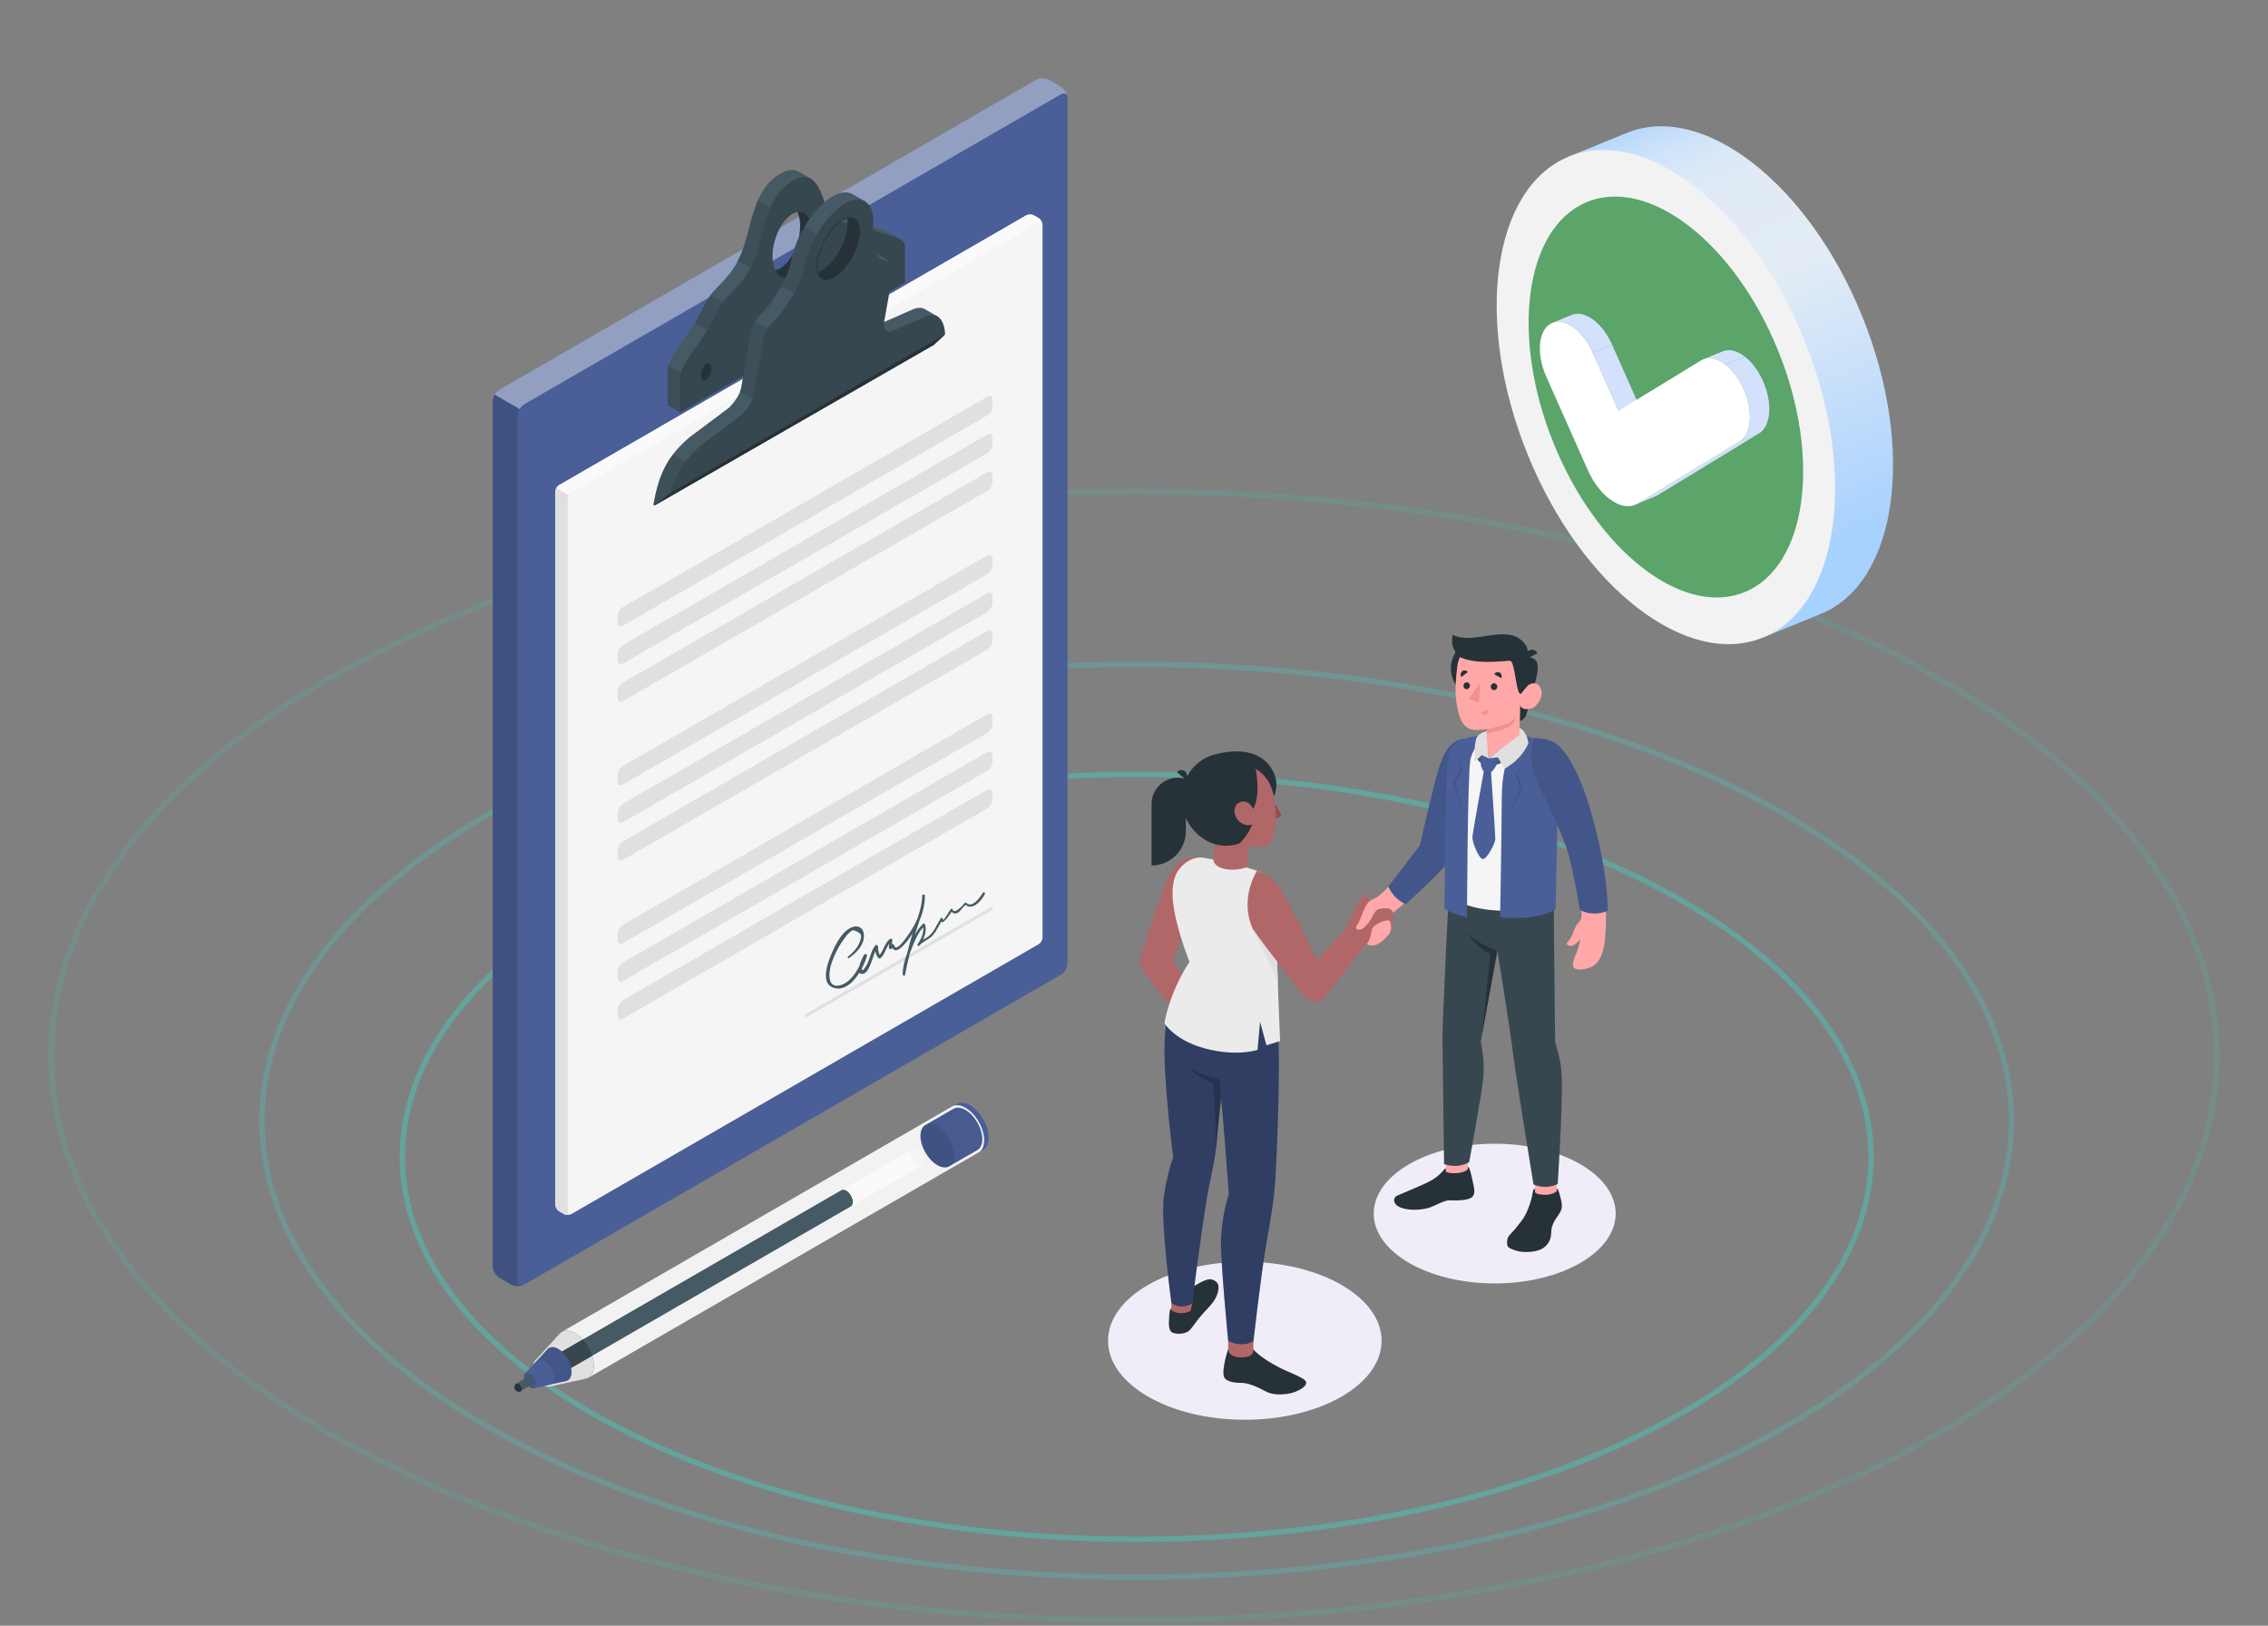 <svg width="420" height="301" viewBox="0 0 420 301" fill="none" xmlns="http://www.w3.org/2000/svg">
<rect x="0" y="0" width="420" height="301" fill="#808080" stroke="none"/>
<path opacity="0.5" d="M306.789 264.171C280.225 278.048 245.377 285 210.501 285C175.625 285 140.776 278.048 114.212 264.171L113.981 264.614L114.212 264.171C87.636 250.288 74.5 232.173 74.5 214.191C74.5 196.208 87.636 178.094 114.211 164.21C140.775 150.334 175.624 143.382 210.5 143.382C245.376 143.382 280.225 150.334 306.789 164.211C333.364 178.094 346.5 196.209 346.5 214.191C346.5 232.173 333.364 250.288 306.789 264.171Z" stroke="#4AC6BB"/>
<path opacity="0.3" d="M325.173 267.161C293.533 283.712 252.03 292 210.501 292C168.971 292 127.468 283.711 95.828 267.161C64.175 250.605 48.5 228.986 48.5 207.5C48.5 186.013 64.175 164.395 95.827 147.838C127.467 131.288 168.97 123 210.5 123C252.03 123 293.533 131.289 325.173 147.839C356.825 164.395 372.5 186.014 372.5 207.5C372.5 228.986 356.825 250.605 325.173 267.161Z" stroke="#4AC6BB"/>
<path opacity="0.2" d="M351.897 269.303C312.739 289.759 261.384 300 210.001 300C158.618 300 107.262 289.758 68.104 269.303C28.934 248.841 9.5 222.104 9.5 195.5C9.5 168.895 28.933 142.158 68.103 121.696C107.261 101.241 158.617 91 210 91C261.383 91 312.739 101.241 351.897 121.697C391.067 142.159 410.5 168.896 410.5 195.5C410.5 222.104 391.067 248.841 351.897 269.303Z" stroke="#4AC6BB"/>
<path d="M230.52 262.869C244.508 262.869 255.848 256.322 255.848 248.245C255.848 240.169 244.508 233.622 230.52 233.622C216.531 233.622 205.191 240.169 205.191 248.245C205.191 256.322 216.531 262.869 230.52 262.869Z" fill="#F1EDF8"/>
<path d="M276.799 237.628C289.171 237.628 299.201 231.837 299.201 224.694C299.201 217.551 289.171 211.761 276.799 211.761C264.426 211.761 254.396 217.551 254.396 224.694C254.396 231.837 264.426 237.628 276.799 237.628Z" fill="#F1EDF8"/>
<path d="M176.148 206.633C176.148 208.847 177.704 211.538 179.622 212.645C180.365 213.077 181.053 213.201 181.617 213.068C181.506 213.188 181.378 213.286 181.241 213.363L182.074 212.889C182.092 212.876 182.104 212.867 182.121 212.859C182.164 212.834 182.202 212.803 182.245 212.774C182.301 212.735 182.352 212.688 182.399 212.641C182.428 212.611 182.458 212.581 182.489 212.547C182.497 212.542 182.502 212.538 182.506 212.53C182.531 212.5 182.562 212.466 182.587 212.427C182.702 212.278 182.796 212.107 182.873 211.91C182.895 211.854 182.916 211.799 182.933 211.743C182.946 211.714 182.954 211.688 182.959 211.658C182.976 211.607 182.988 211.555 182.997 211.504C183.061 211.244 183.091 210.957 183.091 210.642C183.091 208.428 181.536 205.737 179.622 204.63C179.062 204.305 178.537 204.155 178.067 204.155H178.054C177.981 204.155 177.908 204.16 177.84 204.168L177.639 204.202C177.597 204.211 177.558 204.223 177.52 204.236L177.447 204.257C177.4 204.275 177.353 204.292 177.306 204.318L177.276 204.331C177.234 204.352 177.187 204.373 177.144 204.399L176.417 204.813C176.532 204.753 176.661 204.706 176.793 204.681C176.388 205.104 176.148 205.766 176.148 206.633Z" fill="#4A5F98"/>
<path d="M104.046 246.593L108.942 255.104L109.771 254.625L181.241 213.362C181.378 213.286 181.506 213.187 181.617 213.068C182.019 212.644 182.258 211.982 182.258 211.115C182.258 208.902 180.703 206.21 178.785 205.103C178.229 204.779 177.7 204.629 177.234 204.629C177.08 204.629 176.935 204.646 176.794 204.68C176.662 204.706 176.533 204.753 176.418 204.813C176.396 204.822 176.375 204.834 176.358 204.843L176.337 204.856C176.333 204.86 176.333 204.86 176.328 204.86L104.046 246.593Z" fill="#F2F2F3"/>
<path d="M106.5 246.835C104.583 245.729 103.029 246.626 103.029 248.839C103.029 251.053 104.583 253.745 106.5 254.852C108.417 255.958 109.971 255.061 109.971 252.847C109.971 250.634 108.417 247.942 106.5 246.835Z" fill="#4A5F98"/>
<path d="M99.038 251.995C99.063 251.96 99.094 251.926 99.123 251.896L103.554 247.025C103.554 247.021 103.558 247.016 103.563 247.012L103.597 246.975C103.623 246.944 103.651 246.916 103.678 246.887L103.725 246.836L103.727 246.839C104.36 246.232 105.365 246.18 106.5 246.835C108.417 247.942 109.971 250.634 109.971 252.847C109.971 254.132 109.446 254.969 108.632 255.233L108.634 255.236L108.581 255.247C108.5 255.27 108.416 255.288 108.329 255.301L108.275 255.313C108.271 255.313 108.262 255.313 108.258 255.317L101.836 256.719C101.516 256.791 101.131 256.714 100.717 256.475C99.618 255.843 98.73 254.305 98.73 253.04C98.73 252.588 98.841 252.238 99.038 251.995Z" fill="#E0E0E0"/>
<path d="M155.78 220.383C155.785 220.375 155.793 220.37 155.802 220.37L155.917 220.302C156.131 220.208 156.413 220.238 156.725 220.417C157.404 220.811 157.96 221.772 157.96 222.558C157.96 222.904 157.853 223.161 157.674 223.301C157.674 223.306 157.669 223.306 157.669 223.306L157.52 223.391L104.764 253.848L101.295 251.844L155.78 220.383Z" fill="#455A64"/>
<path d="M109.662 251.02L104.763 253.848L101.294 251.844L107.926 248.015C108.695 248.86 109.314 249.932 109.662 251.02Z" fill="#37474F"/>
<path d="M97.292 254.309L97.292 254.309L97.288 254.305L101.307 249.887C101.341 249.845 101.376 249.802 101.414 249.767C101.86 249.321 102.579 249.283 103.395 249.752C104.748 250.532 105.848 252.435 105.848 254.001C105.848 254.904 105.483 255.497 104.913 255.689C104.898 255.693 104.886 255.697 104.875 255.701L104.713 255.736L98.822 257.02L98.82 257.018C98.639 257.057 98.421 257.017 98.186 256.881C97.569 256.525 97.069 255.659 97.069 254.946C97.07 254.658 97.154 254.444 97.292 254.309Z" fill="#4A5F98"/>
<path opacity="0.1" d="M97.292 254.309L97.292 254.309L97.288 254.305L101.307 249.887C101.341 249.845 101.376 249.802 101.414 249.767C101.86 249.321 102.579 249.283 103.395 249.752C104.748 250.532 105.848 252.435 105.848 254.001C105.848 254.904 105.483 255.497 104.913 255.689C104.898 255.693 104.886 255.697 104.875 255.701L104.713 255.736L98.822 257.02L98.82 257.018C98.639 257.057 98.421 257.017 98.186 256.881C97.569 256.525 97.069 255.659 97.069 254.946C97.07 254.658 97.154 254.444 97.292 254.309Z" fill="black"/>
<path d="M97.069 254.947C97.069 255.659 97.569 256.524 98.189 256.882C98.423 257.016 98.643 257.059 98.819 257.016L98.823 257.02L101.799 256.37C102.268 256.271 102.576 255.828 102.576 255.12C102.576 253.982 101.776 252.594 100.791 252.025C100.207 251.686 99.688 251.713 99.361 252.028L99.28 252.117L97.288 254.305L97.292 254.309C97.154 254.443 97.069 254.659 97.069 254.947Z" fill="#4A5F98"/>
<path opacity="0.1" d="M98.187 254.302C97.57 253.946 97.07 254.234 97.07 254.947C97.07 255.659 97.57 256.525 98.187 256.881C98.804 257.237 99.304 256.948 99.304 256.236C99.304 255.524 98.803 254.658 98.187 254.302Z" fill="black"/>
<path d="M168.919 212.795C169.142 212.662 169.449 212.684 169.791 212.88C170.47 213.274 171.021 214.226 171.017 215.008C171.017 215.406 170.88 215.683 170.654 215.807L157.674 223.301C157.853 223.16 157.96 222.904 157.96 222.558C157.96 221.772 157.404 220.81 156.725 220.417C156.413 220.237 156.131 220.208 155.917 220.302L168.919 212.795Z" fill="#FAFAFA"/>
<path d="M168.56 213.589C168.56 214.371 169.111 215.324 169.79 215.717C170.128 215.909 170.431 215.931 170.649 215.803C170.875 215.679 171.017 215.405 171.017 215.008C171.021 214.226 170.47 213.273 169.79 212.88C169.448 212.684 169.141 212.662 168.919 212.795C168.696 212.923 168.56 213.201 168.56 213.589Z" fill="#F5F5F5"/>
<path d="M171.307 208.334L171.306 208.331L171.345 208.308C171.363 208.297 171.381 208.287 171.4 208.277L176.521 205.323C176.56 205.298 176.6 205.275 176.641 205.254L176.67 205.238L176.671 205.241C177.228 204.968 177.97 205.031 178.787 205.503C180.513 206.499 181.911 208.922 181.911 210.914C181.911 211.916 181.558 212.618 180.987 212.942L175.803 215.934C175.794 215.939 175.784 215.944 175.775 215.95L175.745 215.968L175.744 215.965C175.182 216.264 174.421 216.209 173.581 215.724C171.856 214.728 170.457 212.305 170.457 210.313C170.456 209.355 170.781 208.675 171.307 208.334Z" fill="#4A5F98"/>
<path opacity="0.05" d="M171.307 208.334L171.306 208.331L171.345 208.308C171.363 208.297 171.381 208.287 171.4 208.277L176.521 205.323C176.56 205.298 176.6 205.275 176.641 205.254L176.67 205.238L176.671 205.241C177.228 204.968 177.97 205.031 178.787 205.503C180.513 206.499 181.911 208.922 181.911 210.914C181.911 211.916 181.558 212.618 180.987 212.942L175.803 215.934C175.794 215.939 175.784 215.944 175.775 215.95L175.745 215.968L175.744 215.965C175.182 216.264 174.421 216.209 173.581 215.724C171.856 214.728 170.457 212.305 170.457 210.313C170.456 209.355 170.781 208.675 171.307 208.334Z" fill="black"/>
<path opacity="0.1" d="M173.58 208.509C171.855 207.513 170.456 208.32 170.456 210.312C170.456 212.305 171.855 214.727 173.58 215.723C175.306 216.719 176.704 215.912 176.704 213.92C176.704 211.928 175.305 209.505 173.58 208.509Z" fill="black"/>
<path d="M95.651 256.169L97.77 254.897L97.771 254.899C97.876 254.832 98.022 254.836 98.186 254.931C98.502 255.113 98.759 255.557 98.759 255.922C98.759 256.105 98.694 256.233 98.591 256.293L96.48 257.57C96.364 257.634 96.23 257.671 96.087 257.671C95.638 257.671 95.273 257.307 95.273 256.857C95.273 256.567 95.424 256.313 95.651 256.169Z" fill="#455A64"/>
<path d="M95.528 256.266L95.532 256.262C95.566 256.232 95.607 256.198 95.645 256.172C95.649 256.172 95.649 256.168 95.654 256.168C95.752 256.13 95.881 256.151 96.022 256.232C96.338 256.416 96.594 256.856 96.594 257.223C96.594 257.402 96.534 257.526 96.432 257.586C96.419 257.594 96.402 257.603 96.389 257.607C96.376 257.616 96.347 257.627 96.347 257.627C96.266 257.661 96.179 257.672 96.085 257.672C95.637 257.672 95.273 257.305 95.273 256.856C95.273 256.621 95.37 256.411 95.528 256.266Z" fill="#263238"/>
<path d="M94.64 237.829L92.479 236.581C91.797 236.188 91.245 235.231 91.245 234.445L91.244 74.294C91.244 73.507 91.797 72.551 92.477 72.158L191.832 14.795C192.513 14.402 193.618 14.402 194.299 14.795L196.461 16.043C197.143 16.436 197.695 17.393 197.695 18.179V178.33C197.695 179.117 197.143 180.073 196.461 180.467L97.107 237.829C96.426 238.222 95.322 238.222 94.64 237.829Z" fill="#4A5F98"/>
<path opacity="0.4" d="M197.681 17.979C197.595 17.341 197.077 17.108 196.462 17.466L97.107 74.83C96.765 75.023 96.463 75.359 96.235 75.747L91.603 73.075C91.832 72.688 92.133 72.357 92.475 72.158L191.83 14.795C192.514 14.402 193.619 14.402 194.297 14.795L196.462 16.042C197.082 16.402 197.601 17.239 197.681 17.979Z" fill="white"/>
<path opacity="0.15" d="M96.89 237.928C96.867 237.945 96.838 237.951 96.816 237.956C96.776 237.974 96.736 237.991 96.691 238.002C96.673 238.008 96.656 238.013 96.639 238.02C96.565 238.043 96.491 238.059 96.411 238.077H96.383C95.893 238.168 95.351 238.128 94.913 237.957C94.816 237.923 94.725 237.877 94.64 237.832L92.475 236.584C91.797 236.186 91.244 235.234 91.244 234.448V74.294C91.244 73.901 91.381 73.462 91.603 73.075L96.235 75.747C96.007 76.134 95.87 76.573 95.87 76.966V237.119C95.87 237.398 95.939 237.62 96.058 237.769C96.212 237.956 96.446 238.036 96.719 237.979C96.776 237.968 96.833 237.951 96.89 237.928Z" fill="black"/>
<path d="M166.661 44.283C166.604 44.248 166.541 44.215 166.479 44.174L164.428 42.995C163.949 42.693 163.197 42.402 162.035 42.146C161.682 42.066 161.363 41.975 161.084 41.884C160.736 41.765 160.44 41.645 160.178 41.514L160.332 41.326V41.32L158.014 39.981V39.986C157.831 39.884 157.638 39.799 157.404 39.741C156.533 39.531 155.228 40.037 153.923 39.889C153.097 39.798 152.271 39.439 151.559 38.482C150.767 37.417 150.289 35.548 149.588 34.004L150.198 33.104C150.135 33.065 150.072 33.03 150.004 32.996L147.878 31.765C147.537 31.566 147.144 31.446 146.694 31.446C146.072 31.446 145.343 31.663 144.466 32.17C139.379 35.109 139.208 42.088 137.374 46.674C135.539 51.272 132.947 52.701 131.534 54.678C130.11 56.649 130.025 58.114 126.897 62.426C123.769 66.739 123.644 67.793 123.644 68.607V75.034L125.956 76.367L167.596 52.32L166.661 44.283ZM128.48 69.047C127.938 69.355 127.494 68.939 127.494 68.101C127.494 67.269 127.938 66.329 128.48 66.016C129.021 65.703 129.46 66.13 129.46 66.968C129.46 67.8 129.021 68.734 128.48 69.047ZM146.773 51.017C145.406 51.808 144.209 51.358 143.566 50.037C141.953 50.35 140.751 48.789 140.751 46.112C140.751 42.955 142.415 39.44 144.466 38.255C145.833 37.464 147.029 37.913 147.667 39.235C149.285 38.916 150.482 40.471 150.482 43.16C150.481 46.317 148.824 49.831 146.773 51.017ZM160.599 50.498C160.058 50.812 159.619 50.39 159.619 49.558C159.619 48.721 160.058 47.792 160.599 47.479C161.146 47.165 161.584 47.587 161.584 48.425C161.585 49.256 161.146 50.185 160.599 50.498Z" fill="#455A64"/>
<path opacity="0.5" d="M128.269 70.197L123.791 67.611C123.66 68.041 123.644 68.34 123.644 68.609V75.035L125.956 76.368L128.269 75.032V70.197Z" fill="#37474F"/>
<path opacity="0.5" d="M132.897 62.181L135.211 56.836L131.534 54.679L131.533 54.679C130.454 56.173 130.141 57.379 128.691 59.752L132.897 62.181Z" fill="#37474F"/>
<path opacity="0.5" d="M142.154 51.492L142.454 49.935C141.431 49.507 140.751 48.125 140.751 46.112C140.751 43.431 141.952 40.498 143.57 38.947L140.363 37.096C138.995 40.209 138.49 43.884 137.373 46.675C137.136 47.268 136.887 47.807 136.629 48.302L142.154 51.492Z" fill="#37474F"/>
<path d="M166.661 44.282C166.604 44.248 166.541 44.214 166.479 44.174C166 43.928 165.317 43.695 164.342 43.479C162.496 43.063 161.71 42.413 161.084 41.884C160.827 41.668 160.599 41.474 160.332 41.326C160.15 41.217 159.95 41.132 159.711 41.075C158.309 40.739 155.757 42.265 153.923 39.89C153.905 39.867 153.883 39.839 153.866 39.816C152.584 38.09 152.117 34.239 150.197 33.105C150.135 33.066 150.072 33.031 150.003 32.997C149.211 32.626 148.18 32.695 146.773 33.504C141.686 36.444 141.515 43.422 139.681 48.008C137.846 52.606 135.254 54.036 133.841 56.013C132.417 57.984 132.337 59.448 129.204 63.761C126.076 68.074 125.956 69.127 125.956 69.942V76.368L167.595 52.321V45.9C167.595 45.37 167.543 44.806 166.661 44.282ZM130.787 70.38C130.245 70.693 129.807 70.271 129.807 69.434C129.807 68.602 130.245 67.662 130.787 67.349C131.334 67.036 131.767 67.463 131.767 68.3C131.767 69.132 131.334 70.067 130.787 70.38ZM146.773 51.016C145.406 51.808 144.209 51.358 143.565 50.036C143.241 49.375 143.058 48.498 143.058 47.444C143.058 44.288 144.722 40.773 146.773 39.588C147.08 39.412 147.382 39.292 147.667 39.235C149.285 38.916 150.481 40.472 150.481 43.16C150.481 46.316 148.823 49.831 146.773 51.016ZM162.912 51.831C162.365 52.144 161.927 51.722 161.927 50.891C161.927 50.053 162.365 49.125 162.912 48.811C163.453 48.498 163.892 48.919 163.892 49.757C163.892 50.589 163.453 51.517 162.912 51.831Z" fill="#37474F"/>
<path d="M150.482 43.16C150.482 46.317 148.824 49.831 146.773 51.017C145.406 51.808 144.209 51.358 143.565 50.037C143.856 49.98 144.152 49.866 144.465 49.684C146.516 48.499 148.174 44.984 148.174 41.828C148.174 40.774 147.992 39.897 147.667 39.236C149.286 38.916 150.482 40.471 150.482 43.16Z" fill="#263238"/>
<path d="M130.789 70.378C130.246 70.691 129.804 70.27 129.804 69.436C129.804 68.601 130.246 67.664 130.789 67.352C131.331 67.039 131.769 67.466 131.769 68.301C131.77 69.136 131.331 70.065 130.789 70.378Z" fill="#263238"/>
<path d="M162.91 51.835C162.367 52.148 161.925 51.727 161.925 50.893C161.925 50.058 162.367 49.121 162.91 48.809C163.452 48.496 163.89 48.923 163.89 49.758C163.89 50.593 163.452 51.522 162.91 51.835Z" fill="#263238"/>
<path d="M103.553 89.81L190.01 39.895C190.419 39.659 191.081 39.659 191.49 39.895L192.324 40.376C192.733 40.612 193.064 41.186 193.064 41.658V173.555C193.064 174.027 192.733 174.601 192.324 174.837L105.869 224.753C105.46 224.989 104.797 224.989 104.388 224.753L103.553 224.271C103.144 224.035 102.812 223.461 102.812 222.989V91.093C102.812 90.621 103.144 90.046 103.553 89.81Z" fill="#F5F5F5"/>
<path d="M193.038 41.434C192.947 41.132 192.662 41.035 192.326 41.229L105.869 91.146C105.664 91.266 105.476 91.465 105.345 91.698L103.032 90.365C103.164 90.132 103.351 89.927 103.556 89.813L190.013 39.896C190.417 39.657 191.084 39.657 191.488 39.896L192.326 40.375C192.673 40.58 192.964 41.019 193.038 41.434Z" fill="#FAFAFA"/>
<path d="M105.693 224.831C105.607 224.865 105.516 224.888 105.419 224.905C105.374 224.91 105.323 224.916 105.277 224.922C105.129 224.933 104.975 224.928 104.827 224.905C104.73 224.888 104.638 224.865 104.553 224.831C104.496 224.808 104.439 224.779 104.388 224.751L103.556 224.272C103.146 224.033 102.815 223.463 102.815 222.99V91.094C102.815 90.855 102.895 90.593 103.032 90.365L105.344 91.698C105.214 91.932 105.128 92.194 105.128 92.427V224.323C105.128 224.728 105.367 224.927 105.693 224.831Z" fill="#E0E0E0"/>
<path d="M173.587 58.576L171.286 57.243C170.693 56.901 169.913 56.896 168.973 57.312C166.284 58.496 165.122 59.032 163.732 59.613C163.413 59.745 163.088 59.875 162.729 60.018C162.188 60.234 161.1 60.052 161.436 58.154L165.008 48.532C164.99 48.521 164.974 48.515 164.956 48.504L162.695 47.194C162.592 47.131 162.467 47.085 162.319 47.062C162.245 47.051 162.159 47.039 162.068 47.039C160.604 47.005 160.188 37.571 160.176 37.28C160.176 37.275 160.176 37.275 160.176 37.275L160.074 37.218L157.835 35.93C157.465 35.713 157.032 35.605 156.559 35.605C155.932 35.605 155.221 35.799 154.44 36.204C150.925 38.05 147.375 43.519 146.51 48.429C145.963 51.529 142.846 56.297 141.046 58.052C139.24 59.818 139.12 61.276 139.12 61.276L137.718 69.218L137.268 71.759C136.937 73.656 134.995 75.49 134.995 75.49L127.743 80.925C123.202 84.697 121.92 88.502 121.049 93.213C121.049 93.219 121.043 93.242 121.043 93.247C121.015 93.413 121.049 93.527 121.123 93.572C121.152 93.589 121.18 93.589 121.203 93.578C121.203 93.578 121.203 93.578 121.203 93.572C121.209 93.578 121.209 93.578 121.214 93.572L122.143 93.042L172.036 64.267C172.236 64.164 172.441 63.846 172.492 63.572C172.498 63.567 172.498 63.555 172.504 63.549C172.504 63.538 172.498 63.538 172.504 63.532C172.788 61.811 173.62 58.593 173.62 58.593C173.61 58.587 173.599 58.582 173.587 58.576ZM159.163 43.998C158.627 47.017 156.451 50.384 154.287 51.518C152.794 52.298 151.706 51.814 151.341 50.441C150.68 50.646 150.122 50.561 149.706 50.231C149.011 49.684 155.369 38.774 155.887 39.013C156.349 39.224 156.679 39.674 156.844 40.318C158.627 39.776 159.641 41.286 159.163 43.998Z" fill="#455A64"/>
<path opacity="0.5" d="M128.268 86.229L124.634 84.131C122.523 86.906 121.677 89.825 121.05 93.214C121.05 93.219 121.044 93.242 121.044 93.248C121.016 93.413 121.05 93.527 121.124 93.572C121.153 93.59 121.181 93.59 121.204 93.578C121.204 93.578 121.204 93.578 121.204 93.572C121.21 93.578 121.21 93.578 121.215 93.572L121.225 93.567L124.092 91.295L128.268 86.229Z" fill="#37474F"/>
<path opacity="0.5" d="M137.028 72.582L142.153 75.54L144.466 62.179L139.845 59.512C139.183 60.553 139.121 61.276 139.121 61.276L137.719 69.218L137.269 71.758C137.221 72.037 137.135 72.312 137.028 72.582Z" fill="#37474F"/>
<path opacity="0.5" d="M148.94 42.05C147.772 44.053 146.887 46.294 146.511 48.43C146.276 49.757 145.57 51.39 144.698 52.961L149.096 55.5L151.281 50.454C150.648 50.635 150.109 50.55 149.707 50.23C149.349 49.949 150.857 46.928 152.477 44.091L148.94 42.05Z" fill="#37474F"/>
<path d="M173.621 58.593C173.61 58.588 173.598 58.582 173.587 58.576C172.994 58.24 172.22 58.24 171.285 58.651C167.987 60.103 166.99 60.582 165.036 61.357C164.512 61.567 163.458 61.396 163.731 59.613C163.731 59.573 163.742 59.533 163.749 59.493L164.199 56.953L165.446 50.031C165.446 50.031 165.731 48.943 165.008 48.533C164.991 48.522 164.974 48.515 164.956 48.504C164.808 48.43 164.62 48.385 164.381 48.379C163.686 48.362 162.9 47.883 162.318 47.063C161.652 46.129 161.253 44.75 161.544 43.104C162.068 40.136 161.492 38.056 160.177 37.281C160.143 37.258 160.108 37.236 160.074 37.219C159.226 36.769 158.086 36.843 156.753 37.543C153.238 39.389 149.689 44.858 148.823 49.769C148.276 52.868 145.16 57.636 143.359 59.391C141.553 61.157 141.434 62.616 141.434 62.616L140.032 70.558L139.582 73.098C139.251 74.996 137.303 76.83 137.303 76.83L130.057 82.264C126.65 85.096 125.032 88.064 124.092 91.294C124.092 91.294 121.375 93.401 121.204 93.573C121.204 93.578 121.204 93.578 121.204 93.578C121.198 93.584 121.198 93.584 121.209 93.578L121.215 93.573L122.143 93.043L172.18 64.279C172.18 64.279 172.755 63.965 172.88 63.886C173.005 63.811 175.022 61.903 175.022 61.903C174.937 60.263 174.459 59.095 173.621 58.593ZM159.163 43.998C158.627 47.018 156.451 50.385 154.286 51.518C152.793 52.299 151.705 51.814 151.341 50.442C151.187 49.827 151.17 49.034 151.335 48.1C151.871 45.081 154.053 41.714 156.217 40.586C156.434 40.472 156.645 40.381 156.844 40.318C158.627 39.777 159.641 41.286 159.163 43.998Z" fill="#37474F"/>
<path d="M159.163 43.998C158.628 47.018 156.452 50.385 154.287 51.518C152.794 52.298 151.706 51.814 151.342 50.442C151.541 50.379 151.752 50.294 151.974 50.18C154.139 49.046 156.321 45.679 156.851 42.66C157.016 41.725 157.004 40.933 156.845 40.318C158.628 39.777 159.642 41.286 159.163 43.998Z" fill="#263238"/>
<path d="M157.075 40.448C157.538 40.448 157.879 40.613 158.118 40.953C159.015 42.226 158.156 45.476 157.784 46.514C157.266 47.961 153.912 51.351 152.986 51.35C152.166 51.311 151.567 50.516 151.473 50.382C151.323 49.762 151.323 48.982 151.475 48.125C152.004 45.143 154.161 41.818 156.283 40.712C156.492 40.602 156.69 40.517 156.872 40.459C156.943 40.451 157.01 40.448 157.075 40.448ZM157.075 40.306C157.001 40.306 156.925 40.31 156.845 40.318C156.645 40.381 156.435 40.472 156.218 40.586C154.053 41.714 151.871 45.081 151.336 48.1C151.17 49.034 151.188 49.826 151.341 50.441C151.341 50.441 152.003 51.446 152.98 51.492C152.986 51.492 152.993 51.493 153 51.493C154.002 51.493 157.379 48.074 157.919 46.563C158.448 45.084 159.626 40.305 157.075 40.306Z" fill="#263238"/>
<path d="M121.211 93.579L172.179 64.28C172.179 64.28 172.757 63.964 172.88 63.888C173.004 63.813 175.022 61.901 175.022 61.901L124.093 91.295C124.093 91.295 121.008 93.686 121.211 93.579Z" fill="#263238"/>
<path d="M114.384 114.122V115.282C114.384 115.911 114.825 116.166 115.37 115.852L182.821 76.912C183.366 76.598 183.808 75.833 183.808 75.203V74.04C183.808 73.41 183.366 73.155 182.821 73.47L115.37 112.413C114.825 112.727 114.384 113.493 114.384 114.122Z" fill="#E0E0E0"/>
<path d="M114.384 121.125V122.285C114.384 122.914 114.825 123.169 115.37 122.855L182.821 83.915C183.366 83.601 183.808 82.836 183.808 82.206V81.043C183.808 80.413 183.366 80.158 182.821 80.473L115.37 119.416C114.825 119.731 114.384 120.496 114.384 121.125Z" fill="#E0E0E0"/>
<path d="M114.384 128.09V129.25C114.384 129.879 114.825 130.134 115.37 129.819L182.821 90.88C183.366 90.565 183.808 89.8 183.808 89.171V88.007C183.808 87.378 183.366 87.123 182.821 87.438L115.37 126.381C114.825 126.695 114.384 127.461 114.384 128.09Z" fill="#E0E0E0"/>
<path d="M114.384 143.516V144.675C114.384 145.305 114.825 145.56 115.37 145.245L182.821 106.306C183.366 105.991 183.808 105.226 183.808 104.597V103.433C183.808 102.804 183.366 102.549 182.821 102.863L115.37 141.807C114.825 142.122 114.384 142.887 114.384 143.516Z" fill="#E0E0E0"/>
<path d="M114.384 150.519V151.678C114.384 152.308 114.825 152.563 115.37 152.248L182.821 113.309C183.366 112.994 183.808 112.229 183.808 111.6V110.436C183.808 109.807 183.366 109.552 182.821 109.866L115.37 148.81C114.825 149.125 114.384 149.89 114.384 150.519Z" fill="#E0E0E0"/>
<path d="M114.384 157.484V158.643C114.384 159.272 114.825 159.528 115.37 159.213L182.821 120.274C183.366 119.959 183.808 119.194 183.808 118.565V117.401C183.808 116.772 183.366 116.516 182.821 116.831L115.37 155.775C114.825 156.089 114.384 156.854 114.384 157.484Z" fill="#E0E0E0"/>
<path d="M114.384 172.91V174.07C114.384 174.699 114.825 174.954 115.37 174.64L182.821 135.7C183.366 135.386 183.808 134.621 183.808 133.991V132.828C183.808 132.198 183.366 131.943 182.821 132.258L115.37 171.201C114.825 171.516 114.384 172.281 114.384 172.91Z" fill="#E0E0E0"/>
<path d="M114.384 179.914V181.073C114.384 181.703 114.825 181.958 115.37 181.643L182.821 142.704C183.366 142.389 183.808 141.624 183.808 140.995V139.832C183.808 139.202 183.366 138.947 182.821 139.262L115.37 178.205C114.825 178.519 114.384 179.284 114.384 179.914Z" fill="#E0E0E0"/>
<path d="M114.384 186.878V188.038C114.384 188.667 114.825 188.922 115.37 188.608L182.821 149.668C183.366 149.354 183.808 148.589 183.808 147.959V146.795C183.808 146.166 183.366 145.911 182.821 146.226L115.37 185.169C114.825 185.483 114.384 186.249 114.384 186.878Z" fill="#E0E0E0"/>
<path d="M149.096 187.813L183.806 167.772L183.808 168.441L149.096 188.481V187.813Z" fill="#E0E0E0"/>
<path d="M157.17 177.408C158.614 176.439 160.225 174.812 159.965 172.882C159.807 171.712 158.857 171.264 157.78 171.676C155.667 172.486 154.331 175.668 153.594 177.588C152.949 179.266 152.131 182.431 154.648 182.966C157.607 183.595 159.892 179.258 160.557 176.997C160.65 176.681 160.136 176.509 159.991 176.792C159.727 177.305 157.985 180.697 159.9 180.274C160.58 180.124 160.975 179.066 161.218 178.527C161.655 177.559 161.873 176.214 162.554 175.384C162.387 175.308 162.219 175.231 162.051 175.155C162.079 176.046 162.077 176.655 162.647 177.346C162.741 177.46 162.943 177.535 163.067 177.418C164.043 176.506 164.113 175.027 165.19 174.201C165.043 174.132 164.897 174.062 164.75 173.992C164.738 174.274 164.624 175.086 164.602 175.468C164.592 175.646 164.845 175.761 164.989 175.708C165.339 175.578 165.438 175.517 165.605 175.175C165.448 175.118 165.291 175.06 165.135 175.003C165.542 177.185 167.408 175.015 168.047 174.173C169.931 171.687 171.23 169.04 171.283 165.863C171.287 165.608 170.805 165.482 170.799 165.787C170.754 168.224 169.69 170.462 169.004 172.762C168.261 175.252 167.651 177.777 167.162 180.329C167.309 180.382 167.457 180.435 167.604 180.487C167.648 178.668 168.298 176.945 168.967 175.273C169.532 173.86 170.169 172.404 171.309 171.359C171.174 171.308 171.039 171.256 170.903 171.206C171.204 172.467 170.682 173.816 169.912 174.81C169.781 174.98 170.073 175.29 170.204 175.125C170.886 174.27 172.008 173.998 172.735 173.17C173.493 172.307 173.957 171.189 174.564 170.222C174.453 170.166 174.341 170.11 174.23 170.054C174.185 172.133 176.149 168.888 176.413 168.54C176.306 168.499 176.199 168.458 176.091 168.416C176.221 168.846 176.398 169.13 176.881 169.134C177.838 169.141 178.2 167.736 178.922 167.573C178.928 167.572 179.241 167.843 179.35 167.853C179.793 167.891 180.106 167.861 180.509 167.635C181.329 167.175 181.961 166.323 182.407 165.518C182.516 165.322 182.139 165.074 182.012 165.29C181.54 166.095 180.052 168.229 178.97 167.183C178.906 167.121 178.76 167.063 178.689 167.15C178.4 167.508 176.733 169.418 176.424 168.411C176.385 168.286 176.205 168.151 176.102 168.288C175.85 168.623 175.645 168.996 175.412 169.345C175.283 169.537 174.554 170.758 174.582 170.138C174.589 169.993 174.349 169.814 174.247 169.971C173.572 171.005 173.075 172.366 172.137 173.204C171.436 173.831 170.514 174.063 169.911 174.81C170.008 174.915 170.106 175.02 170.203 175.125C171.054 174.042 171.667 172.597 171.334 171.212C171.293 171.039 171.066 170.932 170.928 171.058C169.768 172.122 169.116 173.621 168.542 175.058C167.859 176.77 167.2 178.52 167.152 180.379C167.147 180.572 167.546 180.786 167.594 180.538C168.128 177.788 168.79 175.057 169.632 172.385C170.31 170.231 171.238 168.154 171.282 165.862C171.121 165.837 170.959 165.811 170.798 165.786C170.759 168.271 169.996 170.337 168.65 172.41C168.298 172.951 167.934 173.487 167.539 173.998C167.363 174.226 165.827 176.231 165.628 175.066C165.6 174.898 165.271 174.666 165.158 174.895C165.009 175.026 164.86 175.158 164.711 175.289C164.84 175.369 164.969 175.449 165.098 175.529C165.128 175.027 165.226 174.553 165.25 174.049C165.259 173.852 164.954 173.73 164.81 173.84C163.717 174.677 163.639 176.157 162.65 177.067C162.79 177.091 162.93 177.115 163.07 177.139C162.729 176.548 162.574 175.925 162.603 175.272C162.599 175.057 162.268 174.842 162.101 175.043C161.344 175.949 161.11 177.39 160.611 178.445C160.339 179.022 159.35 180.558 159.687 178.918C159.823 178.252 160.247 177.594 160.556 176.995C160.367 176.927 160.179 176.859 159.99 176.79C159.405 178.76 157.852 181.751 155.727 182.387C153.011 183.201 153.483 179.837 153.981 178.341C154.556 176.616 155.455 174.935 156.568 173.495C156.783 173.217 157.005 172.927 157.266 172.691C157.817 172.192 157.983 172.096 158.75 172.508C159.555 172.94 159.552 173.194 159.342 174.019C159.238 174.426 159.052 174.834 158.836 175.192C158.371 175.959 157.705 176.581 157.013 177.137C156.914 177.218 157.057 177.484 157.17 177.408Z" fill="#455A64"/>
<path d="M222.094 158.766C219.85 158.235 217.383 159.83 215.939 163.353C214.494 166.877 211.607 175.86 211.007 178.215C210.738 179.269 218.739 188.601 218.452 188.461C218.364 188.418 221.059 183.909 221.059 183.909L217.176 177.933L219.608 171.445L222.094 158.766Z" fill="#B16668"/>
<path d="M216.922 242.262C216.618 242.377 216.541 242.956 216.496 244.108C216.461 244.979 216.274 246.5 217.295 246.803C218.315 247.107 219.81 246.952 220.464 246.131C221.28 245.105 221.832 244.203 222.997 242.952C224.008 241.867 225.101 240.855 225.509 239.333C225.877 237.958 225.571 237.362 224.632 236.962C223.343 236.413 221.316 238.208 220.305 238.492C219.435 238.735 217.226 242.147 216.922 242.262Z" fill="#263238"/>
<path d="M216.922 241.195V242.609C216.922 242.609 218.392 243.739 220.495 242.706C220.556 242.57 220.866 240.684 220.866 240.684L216.922 241.195Z" fill="#B16668"/>
<path d="M227.442 249.773C227.442 249.773 227.036 251.003 226.818 252.078C226.644 252.933 226.395 254.361 226.694 255.004C226.993 255.647 228.161 256.062 229.971 256.048C231.143 256.039 232.97 256.835 234.221 257.533C235.513 258.254 236.915 258.257 238.281 258.096C239.892 257.907 241.56 256.973 241.82 256.306C242.081 255.639 241.746 255.319 237.951 253.702C237.916 253.687 233.949 251.895 232.113 249.868L227.442 249.773Z" fill="#263238"/>
<path d="M227.441 248.245C227.441 248.245 227.446 249.294 227.441 249.894C227.436 250.494 228.144 251.387 229.977 251.322C231.264 251.276 232.163 250.93 232.112 249.869V248.341L227.441 248.245Z" fill="#B16668"/>
<path d="M215.53 221.597C216.178 216.977 217.256 214.326 217.256 214.326C217.256 214.326 216.459 208.071 215.996 202.061C215.167 191.294 215.833 187.773 217.95 182.943C217.95 182.943 236.02 181.111 236.572 188.621C237.258 197.973 236.347 216.046 236.099 219.35C235.851 222.654 235.543 224.142 234.375 231.046C233.485 236.299 232.113 248.341 232.113 248.341C229.714 249.637 227.442 248.246 227.442 248.246C227.442 248.246 225.965 233.209 226.119 229.396C226.309 224.741 227.565 221.075 227.565 221.075C227.565 221.075 226.445 205.835 226.118 203.408C226.118 203.408 225.553 208.243 225.305 211.547C225.057 214.851 224.076 218.007 223.12 224.143C222.291 229.466 220.751 241.365 220.751 241.365C218.353 242.661 216.922 241.195 216.922 241.195C216.922 241.195 214.883 226.216 215.53 221.597Z" fill="#4A5F98"/>
<g opacity="0.35">
<path d="M215.53 221.597C216.178 216.977 217.256 214.326 217.256 214.326C217.256 214.326 216.459 208.071 215.996 202.061C215.167 191.294 215.833 187.773 217.95 182.943C217.95 182.943 236.02 181.111 236.572 188.621C237.258 197.973 236.347 216.046 236.099 219.35C235.851 222.654 235.543 224.142 234.375 231.046C233.485 236.299 232.113 248.341 232.113 248.341C229.714 249.637 227.442 248.246 227.442 248.246C227.442 248.246 225.965 233.209 226.119 229.396C226.309 224.741 227.565 221.075 227.565 221.075C227.565 221.075 226.445 205.835 226.118 203.408C226.118 203.408 225.553 208.243 225.305 211.547C225.057 214.851 224.076 218.007 223.12 224.143C222.291 229.466 220.751 241.365 220.751 241.365C218.353 242.661 216.922 241.195 216.922 241.195C216.922 241.195 214.883 226.216 215.53 221.597Z" fill="black"/>
</g>
<path d="M231.349 156.334L230.5 163.317L224.361 162.762L225.062 155.012L231.349 156.334Z" fill="#B16668"/>
<path d="M217.624 162.265C218.3 160.428 220.594 158.382 222.954 158.821C223.569 158.935 224.109 159.025 224.689 159.141C224.742 160.75 227.773 161.582 230.795 160.607C231.703 160.867 232.534 161.132 233.289 161.402C235.45 162.174 236.319 165.763 236.366 171.767C236.414 177.772 237.052 192.748 237.052 192.748L234.526 193.542L233.346 189.162L232.87 194.409C230.136 195.098 227.265 195.048 224.146 194.367C217.653 192.949 215.632 189.445 215.632 189.445C215.632 189.445 216.43 184.01 220.262 178.094C217.009 169.438 216.623 164.991 217.624 162.265Z" fill="#EBEBEB"/>
<path d="M235.91 147.465C235.91 147.465 237.197 145.021 235.448 142.274C233.387 139.039 229.414 138.487 224.707 139.749C222.373 140.375 219.11 142.854 218.817 147.33C218.592 150.783 228.22 153.33 228 155.695L235.91 147.465Z" fill="#263238"/>
<path d="M236.118 148.776C236.118 148.776 237.424 150.872 237.241 151.085C237.058 151.298 236.186 151.507 236.186 151.507L236.118 148.776Z" fill="#9A4A4D"/>
<path d="M232.132 142.141C233.438 142.861 235.692 144.186 236.149 149.078C236.617 154.1 235.456 155.81 234.756 156.448C234.284 156.878 231.902 156.975 230.673 156.556C229.134 156.033 225.818 154.281 224.312 151.655C222.541 148.565 222.267 144.503 224.449 142.973C227.52 140.819 231.028 141.532 232.132 142.141Z" fill="#B16668"/>
<path d="M232.517 142.361C232.517 142.361 233.548 146.959 232.088 149.807C232.088 149.807 231.326 148.003 229.781 148.473C228.225 148.946 228.311 151.006 229.496 152.09C230.682 153.173 231.873 152.662 231.873 152.662C231.873 152.662 231.167 154.599 229.577 156.129C229.577 156.129 225.001 158.17 221.038 153.697C217.443 149.639 218.111 142.561 223.618 140.891C229.124 139.223 232.517 142.361 232.517 142.361Z" fill="#263238"/>
<path d="M219.469 142.835C219.921 143.224 219.972 143.905 219.583 144.356L217.947 142.949C218.336 142.498 219.018 142.447 219.469 142.835Z" fill="#263238"/>
<path d="M248.826 172.462C249.717 171.444 250.058 169.18 251.245 167.633C252.404 166.122 252.865 164.949 253.334 165.626C253.954 166.521 252.555 168.313 252.865 168.492C253.176 168.671 254.339 171.032 254.456 172.345C254.574 173.657 251.1 176.954 251.1 176.954L248.826 172.462Z" fill="#B16668"/>
<path d="M252.769 168.291C252.769 168.291 256.969 167.926 257.581 168.279C258.193 168.632 258.008 170.461 257.581 171.576C257.153 172.691 255.011 173.417 253.023 174.763C253.018 174.571 252.769 168.291 252.769 168.291Z" fill="#B16668"/>
<path d="M232.753 161.217C234.558 161.845 236.137 162.571 237.822 165.737C239.986 169.805 243.922 177.772 243.922 177.772L248.826 172.463C248.826 172.463 249.54 171.457 250.868 173.65C252.195 175.844 251.609 176.451 251.609 176.451C251.609 176.451 245.902 184.095 244.855 185.067C243.807 186.04 242.087 185.283 240.964 183.754C239.842 182.224 232.753 173.36 232.753 173.36C232.753 173.36 228.881 168.269 232.753 161.217Z" fill="#B16668"/>
<path opacity="0.2" d="M226.118 203.41L225.776 199.757C225.776 199.757 223.123 199.501 220.264 197.671C220.264 197.671 221.437 199.552 224.659 200.409L224.995 205.055L225.193 212.671L226.118 203.41Z" fill="black"/>
<path d="M213.253 160.245C216.762 160.245 219.608 157.399 219.608 153.89V144.235C216.469 143.219 213.253 145.558 213.253 148.857V160.245Z" fill="#263238"/>
<path d="M236.509 178.072C236.509 178.072 232.983 173.528 231.859 171.697L236.631 181.781L236.509 178.072Z" fill="#E0E0E0"/>
<path d="M267.412 140.739C266.073 144.681 263.218 156.448 263.218 156.448C263.218 156.448 257.769 163.693 256.274 165.073C255.441 165.841 253.563 167.223 253.563 167.223L255.125 168.372C255.125 168.372 257.73 167.58 257.943 169.014C260.853 166.717 264.06 163.622 265.626 161.951C266.224 161.313 266.644 160.532 266.843 159.681L269.175 149.675C269.175 149.675 269.16 141.624 270.41 140.567C271.659 139.511 271.159 137.131 271.159 137.131C270.324 137.156 268.463 137.644 267.412 140.739Z" fill="#FFA8A7"/>
<path d="M271.219 136.738C271.219 136.738 271.915 138.696 272.593 139.852C273.139 140.785 268.967 157.604 268.691 158.854C268.415 160.104 260.33 167.393 260.33 167.393C260.33 167.393 258.283 166.728 257.095 164.147L262.932 156.558C262.932 156.558 264.744 148.588 265.702 144.937C266.659 141.287 267.671 137.131 271.219 136.738Z" fill="#4A5F98"/>
<path opacity="0.1" d="M271.219 136.738C271.219 136.738 271.915 138.696 272.593 139.852C273.139 140.785 268.967 157.604 268.691 158.854C268.415 160.104 260.33 167.393 260.33 167.393C260.33 167.393 258.283 166.728 257.095 164.147L262.932 156.558C262.932 156.558 264.744 148.588 265.702 144.937C266.659 141.287 267.671 137.131 271.219 136.738Z" fill="black"/>
<path d="M288.293 215.765H284.264V222.662H288.293V215.765Z" fill="#FFA8A7"/>
<path d="M271.814 217.439L267.787 217.577L267.586 210.278L271.814 210.14V217.439Z" fill="#FFA8A7"/>
<path d="M287.726 166.528C287.726 170.375 287.991 192.745 287.991 192.745C288.086 193.852 289.151 195.821 289.234 199.808C289.354 205.591 288.465 219.213 288.465 219.213C288.465 219.213 286.509 220.356 283.979 219.301C283.979 219.301 280.814 200.034 280.092 194.31C279.462 189.315 277.288 175.978 277.288 175.978L274.209 192.865C274.209 192.865 274.951 195.844 274.708 199.268C274.52 201.916 272.068 215.177 272.068 215.177C272.068 215.177 270.171 216.464 267.416 215.534C267.416 215.534 267.176 194.717 267.13 192.288C267.076 189.518 268.284 165.695 268.284 165.695L287.726 166.528Z" fill="#37474F"/>
<path d="M284.264 220.673V220.097C284.048 220.092 283.914 220.307 283.832 220.826C283.773 221.197 283.718 221.477 283.596 221.965C283.409 222.712 283.241 223.168 282.892 224.027C282.322 225.431 281.844 225.954 280.54 227.595C280.23 227.984 279.532 228.602 279.289 229.036C279.046 229.469 278.96 230.675 279.374 230.952C280.895 231.966 283.205 231.994 284.839 231.515C286.095 231.147 287.003 230.143 287.212 228.849C287.272 228.478 287.249 228.098 287.292 227.725C287.389 226.872 287.817 226.093 288.301 225.384C288.582 224.973 288.887 224.571 289.075 224.11C289.414 223.282 289.142 222.351 288.926 221.526C288.739 220.813 288.537 220.03 288.294 220.097C288.293 220.183 288.294 220.536 288.294 220.536C288.001 220.86 287.192 221.182 286.279 221.217C285.689 221.239 284.26 221.122 284.264 220.673Z" fill="#263238"/>
<path d="M267.744 216.335C267.535 216.343 267.365 216.638 266.903 217.138C266.346 217.741 265.433 218.392 264.533 218.843C263.024 219.598 260.091 220.76 258.764 221.357C257.934 221.731 257.973 222.732 258.831 223.303C259.688 223.873 261.757 224.283 264.243 223.728C265.597 223.425 267.359 222.175 268.475 222.242C269.59 222.309 271.677 222.293 272.501 221.726C273.324 221.159 272.994 219.946 272.762 218.905C272.508 217.768 272.19 215.995 271.814 216.073V216.465C271.33 217.198 268.83 217.497 267.767 216.957L267.744 216.335Z" fill="#263238"/>
<path d="M277.288 175.979C277.288 175.979 274.068 175.071 271.678 172.762C271.678 172.762 272.76 174.788 275.979 176.675L274.422 191.695L277.288 175.979Z" fill="#263238"/>
<path d="M280.741 137.011C282.11 137.34 284.873 137.792 285.493 140.525C286.238 143.804 286.48 150.946 286.48 150.946L286.734 166.838C283.96 168.859 273.769 169.959 267.93 165.695C267.93 165.695 268.644 146.612 268.644 143.641C268.644 140.671 270.295 137.102 274.851 136.838L280.741 137.011Z" fill="#F5F5F5"/>
<path d="M274.916 136.531C274.916 136.531 272.868 138.157 272.313 140.56C271.759 142.963 271.67 169.8 271.67 169.8C271.67 169.8 268.821 169.274 267.486 168.226C267.486 168.226 267.659 147.041 267.93 143.54C268.342 138.228 268.298 136.697 274.912 136.137L274.916 136.531Z" fill="#4A5F98"/>
<path d="M281.941 136.136C281.941 136.133 278.144 138.473 278.102 147.766C278.066 155.802 277.797 169.8 277.797 169.8C277.797 169.8 284.084 170.723 288.066 168.344C288.066 168.344 288.541 148.858 288.465 145.84C288.379 142.385 287.57 137.919 286.463 137.474C284.446 136.665 281.941 136.136 281.941 136.136Z" fill="#4A5F98"/>
<path d="M296.064 157.48C292.285 142.031 289.49 136.878 284.899 136.938C283.558 138.54 283.929 143.38 286.047 146.317C286.047 146.317 290.77 156.282 291.524 159.823C292.186 162.935 292.936 166.85 292.888 169.526C292.88 169.999 292.684 170.45 292.363 170.798C291.501 171.733 291.497 172.486 290.938 173.52C290.501 174.33 290.022 174.632 290.159 174.814C290.334 175.048 290.888 175.353 291.576 174.919C291.923 174.7 292.148 174.444 292.651 173.888C292.651 173.888 292.514 175.142 291.799 176.754C290.829 178.94 291.065 180.056 294.016 179.277C295.865 178.789 297.026 177.249 297.303 172.805C297.383 171.525 297.504 169.505 297.352 167.887C296.958 163.671 296.673 159.967 296.064 157.48Z" fill="#FFA8A7"/>
<path d="M284.114 136.685C284.114 136.685 287.157 136.547 288.804 138.213C290.452 139.88 292.677 143.385 294.832 151.05C296.987 158.716 297.646 164.309 297.755 168.624C297.755 168.624 295.055 169.884 292.564 168.446C292.564 168.446 291.461 161.778 290.482 158.23C289.504 154.683 285.854 147.203 285.854 147.203C285.854 147.203 282.367 142.022 284.114 136.685Z" fill="#4A5F98"/>
<path opacity="0.1" d="M284.114 136.685C284.114 136.685 287.157 136.547 288.804 138.213C290.452 139.88 292.677 143.385 294.832 151.05C296.987 158.716 297.646 164.309 297.755 168.624C297.755 168.624 295.055 169.884 292.564 168.446C292.564 168.446 291.461 161.778 290.482 158.23C289.504 154.683 285.854 147.203 285.854 147.203C285.854 147.203 282.367 142.022 284.114 136.685Z" fill="black"/>
<path opacity="0.1" d="M282.367 141.219L280.628 143.371L281.497 145.821L279.212 151.679L281.968 145.821L281.003 143.509L282.367 141.219Z" fill="black"/>
<path opacity="0.1" d="M270.101 140.526L270.479 142.751L268.973 144.712L271.067 151.307L269.446 144.785L270.835 142.952L270.101 140.526Z" fill="black"/>
<path d="M279.692 124.655C280.182 121.636 278.132 118.792 275.113 118.302C272.094 117.812 269.25 119.862 268.76 122.88C268.27 125.899 270.32 128.743 273.339 129.233C276.358 129.723 279.202 127.673 279.692 124.655Z" fill="#263238"/>
<path d="M283.792 127.705C283.792 127.705 282.895 131.921 282.535 132.613C282.175 133.306 281.432 133.503 281.432 133.503L281.494 130.537L283.792 127.705Z" fill="#263238"/>
<path d="M282.666 121.666C282.666 121.666 283.632 121.501 284.385 122.271C285.124 123.026 284.711 125.39 283.792 127.705L282.102 127.899L282.666 121.666Z" fill="#263238"/>
<path d="M281.596 127.901C281.934 128.103 282.418 127.452 282.836 127.015C283.254 126.578 284.619 125.98 285.299 127.415C285.993 128.876 284.698 130.807 283.624 131.145C281.773 131.726 281.495 130.538 281.495 130.538L281.358 137.42C280.078 139.06 277.203 140.989 275.655 140.714C274.419 140.494 274.15 138.406 275.331 137.039L275.336 135.007C275.336 135.007 273.659 135.261 272.841 135.135C271.479 134.924 270.622 133.85 270.21 132.377C269.547 130.01 269.295 128.099 269.858 123.444C270.474 118.342 276.408 118.288 279.613 120.306C282.818 122.322 281.596 127.901 281.596 127.901Z" fill="#FFA8A7"/>
<path d="M281.596 128.471C281.766 128.474 282.414 127.399 282.836 127.015C283.421 126.483 282.667 121.666 282.667 121.666C282.667 121.666 283.39 120.305 282.265 119.066C281.464 118.185 280.347 117.109 276.713 117.538C274.123 117.844 271.304 118.652 269.026 117.533C268.684 118.95 268.96 120.531 270.376 121.651C270.376 121.651 271.2 122.183 273.369 122.447C275.537 122.71 278.915 122.396 279.376 122.333C280.005 122.247 280.139 122.856 280.478 124.521C280.776 125.983 281.023 128.46 281.596 128.471Z" fill="#263238"/>
<path d="M282.663 122.041L284.712 120.941C284.421 120.354 283.726 120.124 283.161 120.428C282.595 120.732 282.372 121.454 282.663 122.041Z" fill="#263238"/>
<path d="M275.336 135.006C275.336 135.006 278.375 134.394 279.437 133.829C280.148 133.451 280.734 132.796 280.906 132.376C280.906 132.376 280.707 133.278 280.071 134.09C279.294 135.083 275.336 135.814 275.336 135.814V135.006Z" fill="#F28F8F"/>
<path d="M276.066 127.141C276.066 127.49 276.339 127.773 276.675 127.772C277.012 127.772 277.284 127.487 277.284 127.138C277.284 126.789 277.012 126.506 276.675 126.507C276.339 126.508 276.066 126.792 276.066 127.141Z" fill="#263238"/>
<path d="M276.712 124.841L278.014 125.56C278.207 125.186 278.071 124.722 277.711 124.523C277.352 124.325 276.904 124.467 276.712 124.841Z" fill="#263238"/>
<path d="M275.612 131.348L274.222 131.869C274.359 132.267 274.782 132.474 275.166 132.33C275.55 132.186 275.749 131.746 275.612 131.348Z" fill="#F28F8F"/>
<path d="M270.636 125.349L271.824 124.434C271.581 124.094 271.119 124.023 270.791 124.275C270.463 124.528 270.393 125.008 270.636 125.349Z" fill="#263238"/>
<path d="M271.002 126.967C271.002 127.317 271.274 127.599 271.611 127.598C271.947 127.597 272.22 127.314 272.22 126.964C272.22 126.615 271.947 126.332 271.611 126.333C271.274 126.334 271.002 126.618 271.002 126.967Z" fill="#263238"/>
<path d="M274.104 126.39L273.904 130.052L271.992 129.4L274.104 126.39Z" fill="#F28F8F"/>
<path d="M273.442 140.292C273.816 141.18 274.505 141.541 275.755 141.682C277.004 141.822 278.522 141.203 279.211 140.479L277.657 138.932L275.686 140.416L275.519 138.763L273.442 140.292Z" fill="#4A5F98"/>
<path opacity="0.1" d="M273.442 140.292C273.816 141.18 274.505 141.541 275.755 141.682C277.004 141.822 278.522 141.203 279.211 140.479L277.657 138.932L275.686 140.416L275.519 138.763L273.442 140.292Z" fill="black"/>
<path d="M274.421 139.808C274.421 139.808 274.114 140.664 274.216 141.471C274.326 142.334 274.771 142.857 274.771 142.857C274.771 142.857 275.267 143.251 276.114 143.003C276.776 142.392 277.443 141.414 277.393 140.223L275.687 140.417L274.421 139.808Z" fill="#4A5F98"/>
<path d="M274.771 142.856C274.771 142.856 272.749 154.017 272.667 154.918C272.585 155.818 273.828 159.019 274.599 159.046C275.371 159.073 276.884 156.176 276.907 155.358C276.93 154.539 276.114 143.003 276.114 143.003L274.771 142.856Z" fill="#4A5F98"/>
<path opacity="0.1" d="M276.114 143.003C276.114 143.003 275.424 143.344 274.771 142.856L274.739 143.033C274.739 143.033 275.305 143.545 276.136 143.309L276.114 143.003Z" fill="black"/>
<path d="M275.687 140.417L281.384 136.076L281.41 134.789C281.41 134.789 282.734 135.291 283.031 137.629C282.22 139.515 280.749 141.124 278.588 142.356L277.392 140.222L275.687 140.417Z" fill="#E0E0E0"/>
<path d="M275.336 135.381C275.336 135.381 274.07 135.569 273.499 136.511C272.928 137.451 273.059 141.046 273.059 141.046L274.422 139.808L275.688 140.417C275.566 139.219 275.331 137.038 275.331 137.038L275.336 135.381Z" fill="#E0E0E0"/>
<path d="M253.105 174.805C253.675 173.975 253.849 173.431 254.007 172.259C254.165 171.087 257.377 169.831 257.478 170.703C257.579 171.576 257.874 172.304 256.886 173.359C255.898 174.414 254.575 175.588 253.105 174.805Z" fill="#FFA8A7"/>
<path d="M253.25 167.24C252.482 168.234 252.006 170.159 251.601 170.806C251.197 171.454 250.711 172.02 251.601 172.141C252.492 172.263 253.787 170.522 254.273 169.47C254.516 168.944 254.84 168.609 255.103 168.406C255.366 168.203 255.568 168.132 255.568 168.132C255.149 167.991 255.37 166.317 255.075 166.087C255.075 166.087 253.564 166.706 253.25 167.24Z" fill="#FFA8A7"/>
<g clip-path="url(#clip0_7857_125567)">
<path d="M297.746 46.997C297.56 55.745 299.405 65.746 303.456 75.731C307.505 85.716 313.137 94.149 319.345 100.249L326.549 118.008L337.275 113.634C351.421 107.777 354.809 83.107 344.842 58.531C334.875 33.956 315.326 18.784 301.179 24.641L290.453 29.014L297.746 46.997Z" fill="url(#paint0_linear_7857_125567)"/>
<path d="M334.115 62.907C344.083 87.482 340.695 112.152 326.548 118.01C312.401 123.867 292.853 108.693 282.885 84.119C272.917 59.544 276.305 34.874 290.452 29.016C304.599 23.158 324.147 38.332 334.115 62.907Z" fill="#F2F2F3"/>
<path d="M329.278 64.909C337.363 84.844 334.615 104.857 323.14 109.609C311.665 114.361 295.806 102.051 287.721 82.115C279.635 62.18 282.383 42.168 293.859 37.417C305.335 32.665 321.193 44.973 329.278 64.909Z" fill="#5BA46A"/>
<path d="M306.401 91.988L302.801 93.467C302.96 93.401 303.117 93.322 303.269 93.23L306.87 91.75C306.718 91.842 306.562 91.922 306.401 91.988Z" fill="#C6C0D0"/>
<path d="M287.459 59.785L291.06 58.304C292.293 57.797 293.775 58.205 295.168 59.286C296.45 60.281 297.657 61.848 298.527 63.797L294.926 65.277C294.056 63.328 292.849 61.761 291.568 60.766C290.174 59.685 288.691 59.278 287.459 59.785Z" fill="#D3E1FC"/>
<path d="M294.925 65.278L298.526 63.798L303.318 74.588L299.717 76.068L294.925 65.278Z" fill="#D3E1FC"/>
<path d="M322.137 81.733L325.738 80.253L306.871 91.75L303.27 93.23L322.137 81.733Z" fill="#D3E1FC"/>
<path d="M315.41 66.535L319.011 65.055C320.24 64.55 321.728 64.952 323.129 66.041L319.528 67.521C318.126 66.433 316.638 66.03 315.41 66.535Z" fill="#D3E1FC"/>
<path d="M319.528 67.521L323.129 66.041C324.334 66.976 325.474 68.417 326.332 70.224C328.302 74.379 328.038 78.866 325.739 80.252L322.138 81.733C324.437 80.347 324.702 75.859 322.731 71.703C321.874 69.897 320.733 68.456 319.528 67.521Z" fill="#D3E1FC"/>
<path d="M319.528 67.52C320.733 68.455 321.873 69.897 322.731 71.703C324.702 75.859 324.437 80.347 322.138 81.733L303.27 93.23C301.742 94.158 299.788 93.726 297.963 92.309C296.456 91.139 295.036 89.298 294.017 86.995L286.326 69.69C284.456 65.494 284.873 61.1 287.243 59.884C288.517 59.23 290.092 59.62 291.569 60.766C292.85 61.761 294.058 63.327 294.927 65.277L299.718 76.067L315.02 66.731C316.315 65.95 317.974 66.315 319.528 67.52Z" fill="white"/>
</g>
<defs>
<linearGradient id="paint0_linear_7857_125567" x1="342.277" y1="111.596" x2="306.02" y2="22.667" gradientUnits="userSpaceOnUse">
<stop offset="0.111" stop-color="#A7D1FF"/>
<stop offset="0.642" stop-color="#E3ECF5"/>
<stop offset="0.814" stop-color="#E1EBF5"/>
<stop offset="0.889" stop-color="#DAE8F7"/>
<stop offset="0.946" stop-color="#CDE2F9"/>
<stop offset="0.993" stop-color="#BBDAFB"/>
<stop offset="1" stop-color="#B8D9FC"/>
</linearGradient>
<clipPath id="clip0_7857_125567">
<rect width="77.726" height="93.649" fill="white" transform="translate(281.731 19.648) rotate(7.819)"/>
</clipPath>
</defs>
</svg>
